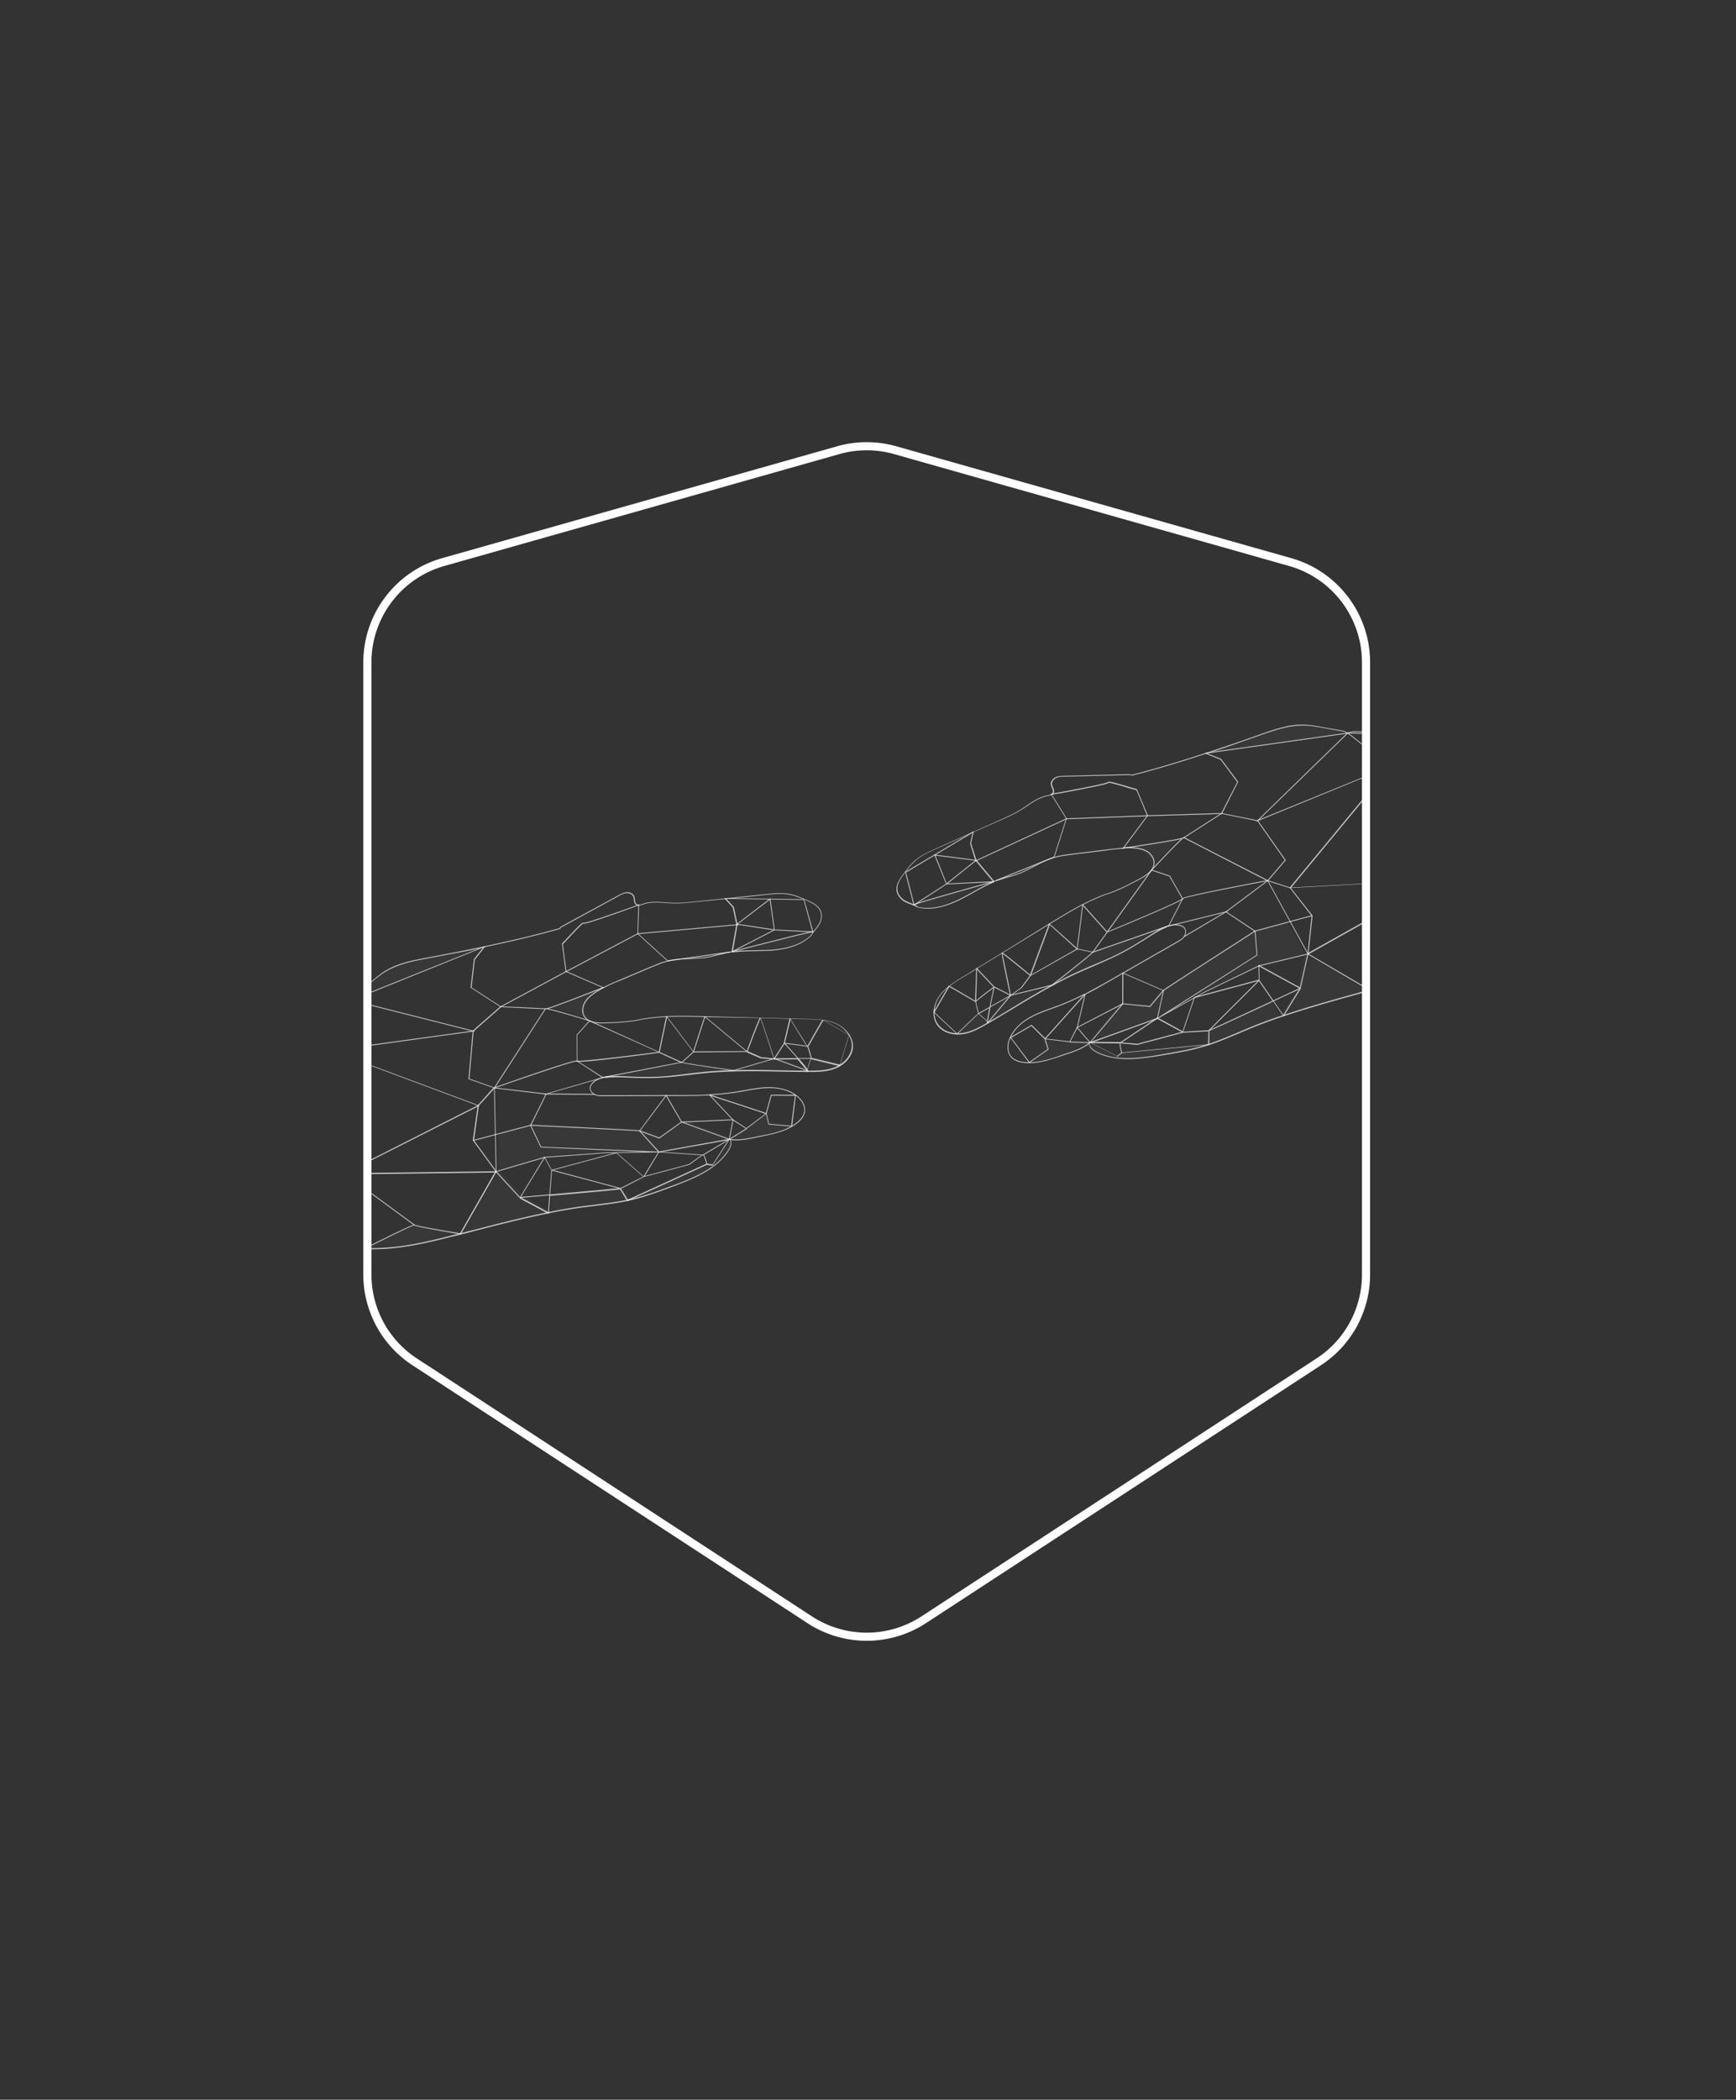 <?xml version="1.0" encoding="utf-8"?><svg xmlns="http://www.w3.org/2000/svg" viewBox="0 0 641 775" fill="none" width="641" height="775"><rect x="0" y="0" width="641" height="775" fill="#333333" stroke="none"/><mask id="ea" style="mask-type:alpha" maskUnits="userSpaceOnUse" x="136" y="155" width="369" height="442"><path d="M484.141 202.231l-159.459-46.606-.329-.092a16.163 16.163 0 00-8.235 0l-.166.044-159.623 46.654c-11.775 3.199-19.982 13.917-19.982 26.136v227.35c0 29.85 16.477 56.764 43.027 70.344l104.415 61.372.725.395c11.184 5.644 23.452 8.467 35.72 8.467 12.268 0 24.537-2.822 35.719-8.467l.37-.186 104.771-61.581c26.551-13.578 43.028-40.492 43.028-70.344v-227.35c-.001-12.219-8.206-22.936-19.981-26.136z" fill="#fff"/></mask><g mask="url(#ea)"><g opacity=".19"><path opacity=".19" d="M271.307 350.69c.821-.22 26.705-6.953 29.586-7.318l.269-.005c-.248.337-.513.611-.698.932l.16.092c-3.837 3.872-9.509 5.188-14.896 5.549-4.83.414-9.641.146-14.421.75zM311.128 392.688a8.64 8.64 0 01-1.604.836c-3.166 1.322-6.733 1.398-10.128 1.36.063-.017.029-.144-.165-.362.045-1.096 1.258-4.399 1.258-4.399l10.639 2.565z" fill="#fff" fill-opacity=".71"/><path opacity=".19" d="M299.316 394.838c.063-.017.063-.017 0 0-9.137.01-18.391-.421-27.603-.186l15.138-4.395 12.465 4.581zM202.838 371.811c3.049-.749 20.319-7.543 20.934-7.775-1.133.574-2.248 1.211-3.266 1.958-1.427.992-2.82 2.11-3.635 3.614-.816 1.505-1.037 3.46-.091 4.966.489.817 1.164 1.313 1.948 1.712-.017-.063-13.299-4.154-15.89-4.475zM284.862 414.416l8.451.714c-3.755 2.157-8.118 3.055-12.371 3.857-3.605.695-7.159 1.579-10.769.99l6.372-4.01 7.314-5.547 1.003 3.996zM179.834 348.866l-49.061 19.78.867-1.315c2.221-1.814 4.363-3.674 6.585-5.488 1.595-1.375 3.206-2.687 4.995-3.843 4.647-2.87 10.117-3.93 15.461-4.955 2.893-.573 5.803-1.082 8.696-1.654 4.11-.83 8.284-1.678 12.457-2.525zM252.634 413.641l17.619 6.382-25.967 4.656-7.094-7.78c.527.197 7.278 2.653 7.278 2.653l8.164-5.911z" fill="#fff" fill-opacity=".71"/><path opacity=".19" d="M264.097 429.39l6.076-9.413c.936.967.424 2.594-.27 3.795-1.467 2.356-3.305 4.338-5.498 6.009l-.308-.391zM224.612 396.982l28.017-5.34c.577.386 19.084 3.009 19.084 3.009-3.154.101-6.292.265-9.476.509-6.937.64-13.865 1.819-20.81 1.92-4.313.073-8.602-.267-12.949-.321-1.221-.011-2.569.011-3.866.223z" fill="#fff" fill-opacity=".71"/><path opacity=".19" d="M261.999 429.14l2.178.296.308.391c-4.275 3.245-9.601 5.349-14.708 7.259-5.107 1.91-10.214 3.82-15.491 5.098-.505.135-.964.191-1.469.326l29.182-13.37zM237.112 416.853l7.094 7.78-43.493-1.886-3.83-7.977c.017.063 39.719 1.949 40.229 2.083z" fill="#fff" fill-opacity=".71"/><path opacity=".19" d="M224.527 424.964l-22.448 1.615-17.883 5.265-.324-13.588 13.028-3.423 3.83 7.977 43.476 1.823-15.572.246-4.107.085zM230.078 438.099l2.658 4.365c-5.516 1.139-11.059 1.677-16.614 2.42-4.24.595-8.447 1.316-12.621 2.164l.477-6.559c10.786-.927 25.674-2.209 26.1-2.39z" fill="#fff" fill-opacity=".71"/><path opacity=".19" d="M184.196 431.844l8.869 9.606 10.436 5.598c-10.923 2.182-21.661 5.059-32.432 7.81l13.127-23.014zM171.069 454.858c-1.137.305-2.211.592-3.302.817-8.118 2.04-16.334 3.97-24.715 4.524-2.473.121-4.899.162-7.405.156 0 0 17.773-8.959 18.38-8.716.055.459 17.042 3.219 17.042 3.219z" fill="#fff" fill-opacity=".71"/></g><path d="M77.138 465.337c-2.647-1.796-5.367-4.114-8.21-7.143a63.828 63.828 0 01-10.075-14.36c-3.344-6.415-5.538-13.341-6.608-20.366-1.109-7.42-.012-12.927 3.261-16.376l.063-.017.064-.017c3.04-.273 5.41-1.788 7.493-3.362.674-.519 1.393-1.118 2.066-1.637 1.94-1.603 4.007-3.24 6.415-4.359 1.81-.823 3.865-1.238 5.777-1.683.505-.135.964-.191 1.47-.326 1.722-.394 3.49-.868 5.225-1.468 4.732-1.539 9.628-3.731 14.987-6.724l.148.299c-5.359 2.993-10.318 5.202-15.05 6.741-1.735.6-3.504 1.074-5.226 1.468-.505.135-.965.19-1.47.326-1.928.381-3.903.843-5.714 1.666-2.361 1.039-4.348 2.722-6.304 4.262-.674.519-1.393 1.118-2.067 1.637-2.02 1.557-4.516 3.105-7.603 3.459-3.146 3.415-4.26 8.859-3.203 16.09 1.007 7.041 3.248 13.887 6.591 20.303 2.69 5.236 6.086 10.081 10.06 14.296 9.206 9.854 17.798 12.359 23.388 12.756l.063-.017.16.093a20.8 20.8 0 012.145-2.606c5.57-5.487 14.873-6.896 21.351-7.481 4.624-.427 9.338-.268 13.955-.219 1.491.007 2.999.077 4.553.066 2.919.031 5.219.024 7.405-.156 8.335-.473 16.407-2.433 24.652-4.507 1.074-.288 2.211-.592 3.302-.817 1.515-.406 3.031-.812 4.564-1.155 9.112-2.374 18.494-4.753 27.868-6.655a177.11 177.11 0 0112.621-2.163c1.567-.217 3.214-.388 4.78-.604 3.862-.493 7.931-.974 11.834-1.817.506-.136 1.028-.208 1.47-.326 5.293-1.216 10.446-3.206 15.444-5.019l.063-.017c5.36-1.977 10.479-4.094 14.709-7.258 2.365-1.784 4.14-3.749 5.452-5.929.323-.56 1.353-2.529.32-3.606l-.355-.311.493.071c3.118.519 6.327-.138 9.409-.761.443-.118.838-.157 1.281-.275 4-.734 8.569-1.619 12.307-3.84l1.035-.683c1.49-1.009 3.224-2.624 3.457-4.785.145-1.731-.758-3.588-2.529-5.144a4.54 4.54 0 00-.675-.497c-3.292-2.434-7.471-2.872-10.356-2.776-2.823.08-5.589.618-8.373 1.093-1.091.225-2.261.403-3.432.581-2.864.429-5.951.782-9.502.921l-.021-.332c3.551-.139 6.638-.493 9.501-.922 1.108-.161 2.262-.402 3.433-.581 2.703-.521 5.55-1.013 8.372-1.092 2.965-.05 7.207.37 10.58 2.851.257.202.498.341.692.56 1.851 1.602 2.771 3.522 2.597 5.397-.2 2.287-2.043 3.999-3.596 5.025-.345.228-.69.455-1.098.7-3.801 2.237-8.387 3.06-12.434 3.873-.442.119-.838.157-1.28.276-2.957.589-6.039 1.212-9.123.819.815 1.272-.186 3.097-.509 3.657-1.358 2.26-3.197 4.241-5.562 6.026-4.212 3.227-9.412 5.298-14.754 7.338l-.064.017c-4.98 1.876-10.15 3.803-15.427 5.082-.505.135-.964.19-1.469.326-3.904.843-7.972 1.324-11.834 1.817-1.567.217-3.214.387-4.78.604a177.037 177.037 0 00-12.622 2.163c-9.374 1.902-18.755 4.281-27.868 6.655-1.515.406-3.031.812-4.564 1.155-1.137.305-2.211.593-3.302.817-8.244 2.074-16.397 3.988-24.715 4.524-2.14.099-4.486.187-7.405.156-1.491-.006-3.062-.059-4.553-.066-4.571-.129-9.267-.225-13.892.202-6.414.568-15.654 1.961-21.178 7.367-.795.823-1.573 1.708-2.191 2.686l-.093.16-.32-.185c-4.053-.471-9.484-1.791-15.47-5.941z" fill="#fff" fill-opacity=".71"/><path d="M99.197 387.735l-.148-.299c1.524-.882 3.174-1.798 4.744-2.76 1.052-.621 2.087-1.304 3.249-2.022 2.37-1.515 4.786-3.11 7.092-4.608 4.142-2.734 8.456-5.583 12.854-8.115.943-.524 1.811-.824 2.682-.854l.803-1.298c1.33-1.101 2.706-2.282 4.099-3.4l2.487-2.088c1.485-1.278 3.206-2.687 4.995-3.844 4.693-2.949 10.433-4.014 15.461-4.955l8.696-1.653c4.632-.903 8.742-1.733 12.537-2.479l.084.316a391.324 391.324 0 01-12.536 2.479l-8.696 1.653c-5.028.941-10.688 2.052-15.398 4.938-1.806 1.093-3.401 2.468-5.012 3.78l-2.487 2.088c-1.33 1.101-2.706 2.282-4.036 3.383l-.849 1.379-.063.017c-.872.03-1.739.33-2.619.837-4.399 2.532-8.649 5.364-12.791 8.098-2.306 1.498-4.722 3.093-7.092 4.608-1.162.718-2.197 1.401-3.249 2.022-1.65.916-3.283 1.895-4.807 2.777zM178.878 349.596l-.084-.316c10.511-2.207 19.611-4.375 27.851-6.718l.277-.48.064-.017c7.088-3.863 14.24-7.742 21.329-11.605.833-.427 1.885-1.047 3.01-1.145.998-.065 2.321.326 2.815 1.412.182.425.237.884.292 1.343.107.649.133 1.251.63 1.591.24.139.481.278.813.256.476.008 1.045-.144 1.533-.343l.126-.033c2.666-.918 5.572-.681 8.336-.474a47.02 47.02 0 002.953.157c2.523.068 5.024-.196 7.463-.443l11.464-1.176c5.067-.545 10.133-1.091 15.28-1.59 2.501-.264 5.003-.528 7.594-.207 2.384.309 4.588 1.208 6.426 2.002.383.168.767.336 1.07.458l.08.046c1.918.84 4.11 1.945 4.921 3.962.578 1.402.387 3.213-.521 4.878-.462.801-1.068 1.572-1.691 2.281l-.605.771c-.248.338-.45.595-.589.835l.16.093-.172.114c-3.307 3.323-8.178 5.102-14.942 5.628-1.934.112-3.884.161-5.771.192-2.839.016-5.787.129-8.605.478l-.021-.333c2.864-.428 5.766-.461 8.668-.494 1.887-.032 3.837-.081 5.77-.193 6.638-.492 11.383-2.237 14.677-5.354l-.08-.046.093-.16c.185-.321.45-.595.681-.995l.606-.772c.559-.691 1.165-1.463 1.627-2.264.862-1.585 1.024-3.253.462-4.592-.777-1.89-2.826-2.966-4.743-3.806l-.08-.046c-.384-.168-.704-.353-1.071-.458-1.837-.794-4.024-1.629-6.345-1.955-2.528-.338-5.03-.074-7.468.173-5.067.545-10.134 1.09-15.28 1.589l-11.544 1.131c-2.502.264-5.004.528-7.527.459-1.015.001-1.984-.077-3.016-.139-2.763-.208-5.59-.398-8.255.519l-.126.034c-.489.199-1.12.368-1.66.377a1.283 1.283 0 01-.956-.285c-.594-.45-.637-1.116-.76-1.828-.039-.395-.094-.855-.259-1.217-.46-.959-1.623-1.257-2.495-1.227-1.061.082-2.004.605-2.884 1.112l-21.266 11.588-.34.497-.063.017c-8.178 2.326-17.341 4.511-27.852 6.718z" fill="#fff" fill-opacity=".71"/><path d="M222.863 364.686l-.148-.299c1.84-.967 3.73-1.744 5.919-2.669l3.465-1.47c2.741-1.141 5.528-2.361 8.269-3.502 1.953-.794 3.953-1.669 6.054-2.164 1.453-.389 3.019-.606 5.079-.751.998-.065 2.076-.083 3.075-.147 2.139-.1 4.359-.153 6.557-.539 1.297-.212 2.624-.568 3.95-.923 1.074-.288 2.211-.592 3.382-.771.315-.084.648-.106 1.027-.207l.085.316c-.316.084-.649.106-.965.19-1.09.225-2.227.529-3.318.754-1.263.339-2.606.631-3.95.923-2.198.386-4.418.439-6.557.539-.999.064-2.077.082-3.075.146-2.06.146-3.626.363-5.079.752-2.101.495-4.101 1.37-6.054 2.164-2.741 1.141-5.528 2.361-8.269 3.502l-3.465 1.47c-2.332.895-4.142 1.719-5.982 2.686z" fill="#fff" fill-opacity=".71"/><path d="M222.612 397.857l-.085-.316c.379-.102.712-.123 1.091-.225 1.424-.246 2.915-.239 3.947-.177 1.634.036 3.268.072 4.857.188 2.666.098 5.395.179 8.091.133 4.52-.06 9.11-.613 13.494-1.178 2.422-.311 4.861-.558 7.299-.805a186.16 186.16 0 019.477-.508c5.914-.163 11.895-.074 17.687.067 3.268.072 6.6.127 9.915.119 3.728.016 7.026-.055 10.066-1.344a7.134 7.134 0 001.54-.819c2.686-1.599 4.326-4.069 4.504-6.69.086-1.445-.32-2.96-1.151-4.295-1.076-1.742-2.767-3.252-4.765-4.139-1.391-.642-2.92-1.045-4.749-1.3-2.051-.33-4.225-.357-6.129-.388-1.015.001-2.047-.061-3.062-.06-.952-.016-1.904-.031-2.936-.093l-5.522-.145-5.523-.145-20.404-.355c-4.633-.112-9.41-.254-14.085-.017a74.256 74.256 0 00-9.152.963l-.316.085c-4.552.949-9.164 1.169-13.936 1.297-2.22.053-3.905-.172-5.153-.786-.927-.428-1.555-1.005-2.028-1.758-.848-1.398-.787-3.445.121-5.11.722-1.344 1.846-2.457 3.681-3.694.972-.666 2.087-1.304 3.329-1.975l.148.299c-1.242.671-2.294 1.291-3.266 1.958-1.772 1.22-2.895 2.333-3.572 3.597-.862 1.585-.893 3.489-.142 4.777a4.491 4.491 0 001.931 1.649c1.231.55 2.853.793 5.009.756 4.773-.127 9.385-.348 13.874-1.28l.316-.084c2.846-.492 5.807-.812 9.215-.98 4.675-.238 9.451-.096 14.085.017l20.518.527 5.522.145 5.523.145c.951.016 1.903.031 2.935.093 1.016-.001 2.048.061 3.063.06 1.904.031 4.094.121 6.129.388 1.828.255 3.438.704 4.829 1.347 2.014.949 3.848 2.489 4.925 4.231.865 1.461 1.271 2.977 1.201 4.485-.161 2.683-1.91 5.25-4.642 6.93a8.549 8.549 0 01-1.604.836c-3.102 1.305-6.464 1.393-10.191 1.377-3.315.008-6.727-.093-9.916-.119-5.792-.14-11.773-.23-17.687-.067-3.424.105-6.562.269-9.476.508a329.18 329.18 0 00-7.299.805c-4.401.502-8.992 1.055-13.511 1.116-2.696.045-5.426-.036-8.092-.134-1.571-.053-3.222-.152-4.84-.125-1.015.001-2.443-.022-3.866.224a2.3 2.3 0 00-1.222-.011z" fill="#fff" fill-opacity=".71"/><path d="M221.682 398.174l-.085-.316 1.01-.271.085.316c-.459.055-.775.14-1.01.271z" fill="#fff" fill-opacity=".71"/><path d="M219.064 403.817c-.818-.526-1.421-1.515-1.279-2.501.071-.492.331-1.036.798-1.567.732-.806 1.704-1.473 2.951-1.874l.084.316a6.83 6.83 0 00-2.778 1.759c-.42.452-.698.932-.769 1.425-.188 1.066.685 2.051 1.612 2.479 1.008.475 2.149.44 3.227.422l22.999-.07.021.333-22.998.069c-1.079.019-2.3.007-3.371-.45a2.803 2.803 0 00-.497-.341zM92.814 471.291l-.097-.11-33.928-27.33-.017-.063-3.283-36.759 43.497-19.576 30.667-18.439 49.141-19.734.459-.055-3.928 5.046-1.193 10.204 11.049 7.126-10.301 9.056-1.546 17.474 9.494 3.345-6.011 6.621-1.783 12.798 8.362 11.502-.046.08-13.173 23.094-.144-.029c-.063.017-4.309-.673-8.51-1.443-7.111-1.276-8.354-1.62-8.612-1.822-.791.077-11.316 5.266-18.236 8.745l-.063.017-28.99-5.365-12.808 15.617zm-33.726-27.587l33.608 27.145 12.698-15.52.08.046 29.053 5.348c5.254-2.626 17.255-8.618 18.38-8.716l.126-.034.017.064c.658.433 10.377 2.093 16.819 3.143l13.034-22.854-8.345-11.439 1.859-13.022.063-.017 5.683-6.329-9.191-3.224 1.571-17.886 10.082-8.862-10.889-7.034 1.252-10.49 3.385-4.292-48.572 19.582-30.604 18.422-43.37 19.542 3.261 36.427zM299.937 344.101l-.021-.332c.189-.051.27-.005.333-.022l.16.093-.093.16-.16-.093-.029.144c.017.063-.046.08-.19.05zm.236-.131l-.097-.109.097.109zM270.352 351.42l-.085-.316.253-.068c6.27-1.612 26.785-6.906 29.333-7.25l.021.332c-2.548.345-23.063 5.639-29.27 7.234l-.252.068z" fill="#fff" fill-opacity=".71"/><path d="M270.415 351.403l-.148-.299 15.175-7.79-13.692-2.085 12.701-9.699 1.606 11.552 13.859.687.021.333-13.938-.733-15.584 8.034zm13.793-19.266l-11.7 8.889 13.263 1.997-1.563-10.886z" fill="#fff" fill-opacity=".71"/><path d="M299.937 344.101l-.034-.126-.097-.109.097.109-.05-.189.08.046-.03.143.161.092-.127.034z" fill="#fff" fill-opacity=".71"/><path d="M207.537 348.416l-.034-.126.126-.034-.034-.127a34.027 34.027 0 002.011-2.095c3.429-3.627 5.221-5.529 5.777-5.475.063-.017.143.03.143.03.86.175 12.56-3.907 20.206-6.701l.253-.068-.375 10.729 10.922 9.936 23.609-3.347 1.736-9.943-1.343-6.274-3.15-3.421 29.557.407.034.126L300.317 344l.05.19-.476-.008.042-.35-3.194-11.668-28.542-.408 2.762 2.983 1.394 6.464-.029.143-1.766 10.086-.918.111-23.087 3.275-.08-.046-11.099-10.092-.016-.063.333-10.379c-1.057.351-5.36 1.978-9.76 3.495-9.541 3.301-10.286 3.298-10.463 3.142-.586.089-3.796 3.522-5.524 5.407-2.041 2.239-2.121 2.193-2.264 2.163l-.143-.029z" fill="#fff" fill-opacity=".71"/><path d="M200.619 403.953l21.61-6.264-9.253-5.983-.054-9.802 4.53-5.072c-1.769-.542-13.121-3.999-15.586-4.354-.379.102-.459.055-.539.009l-.08-.046-.017-.063c-.017-.063.03-.143.093-.16.046-.081.172-.114.522-.073 2.733-.664 16.079-5.933 20.491-7.657l-13.469-5.8-.017-.064c-.144-1.044-1.297-10.145-1.347-10.335l.332-.021c-.012.206.842 6.679 1.314 10.209l14.093 6.107-.442.119-.126.034c-3.924 1.525-16.294 6.396-20.113 7.555 3.661.779 14.727 4.178 15.173 4.329l.224.075-4.796 5.347.049 9.532 9.717 6.197-.379.102-1.011.27-18.91 5.474 16.832.161.021.332-18.862-.158z" fill="#fff" fill-opacity=".71"/><path d="M182.61 401.67l-.085-.316c.316-.084 29.801-10.557 30.652-9.905l.114.172-.033-.126.063-.017c1.736.415 25.619-2.668 29.607-3.195l-25.316-11.359.122-.303 25.51 11.578 2.789-13.339 9.944 13.109 4.176-12.966 15.571 12.887c4.614-12.338 4.82-12.326 4.964-12.297.143.03.332-.021 5.152 14.935l3.54-5.485 2.221-9.395 6.521 10.438c5.451-9.72 5.531-9.674 5.674-9.644.064-.017.144.029 9.674 5.531l.08.047-.029.143-3.458 11.352-10.575-2.582c-.244.606-1.167 3.223-1.246 4.192.131.236.165.362.118.442l-.046.08-.126.034s-.127.034-.16-.092a.419.419 0 01-.102-.379c-.439-.627-1.637-2.066-3.497-4.208l-8.643.082-.206-.013-4.799-.474-5.048-2.168.189-.05-.097-.11-19.586.171-.093.16-.097-.109-4.376 3.88-.08-.046-8.247-3.747c-1.693.25-28.297 3.791-30.193 3.283l-.16-.092c-1.669-.162-27.971 9.052-30.383 9.901zm63.673-26.132l-2.672 12.766 8.087 3.655 4.204-3.767-9.619-12.654zm14.068-.047l-4.07 12.599 19.127-.115-15.057-12.484zm20.438.481c-.613 1.248-3.045 7.586-4.699 12.023l4.986 2.185 4.591.462c-1.725-5.428-4.299-13.268-4.878-14.67zm8.865 9.336l-3.447 5.325 8.167-.09c-2.037-2.298-4.155-4.641-4.72-5.235zm5.407 5.525c1.552 1.75 2.573 3.033 3.109 3.77.171-1.129.914-3.156 1.141-3.826l-4.25.056zm-5.011-5.563c.759.812 2.796 3.109 4.737 5.297l4.582-.077c-.473-1.768-1.044-3.646-1.209-4.008l-.017-.063c-.32-.185-4.963-.837-8.093-1.149zm1.818-8.881l-2.046 8.536c2.654.304 6.644.792 8.03 1.166l-5.984-9.702zm6.591 9.945c.295.598 1.023 3.314 1.243 4.135l.126-.034.017.063 10.273 2.46 3.306-10.905-9.37-5.409c-.589.834-3.578 6.103-5.595 9.69z" fill="#fff" fill-opacity=".71"/><path d="M182.416 401.452l18.705-28.977-16.795-.78 24.617-13.231 26.507-14.007 37.218-3.339.005.27-.585.089-36.554 3.296-26.444 13.99-23.61 12.69 16.175.743-18.982 29.457-.257-.201zM222.612 397.857l-.085-.316 1.091-.225 28.08-5.357.08.046c.481.277 11.628 1.961 19.005 2.963l15.137-4.394 12.528 4.563-.121.304-.081-.046-12.384-4.535-15.138 4.395c-1.828-.255-17.744-2.557-19.084-3.01l-29.028 5.612zM174.878 421.072l-.084-.316 21.113-5.589c4.048.201 39.765 1.869 40.291 2.066.51.134 6.384 2.351 7.198 2.607l8.181-5.848.063-.017 19.004-.827 4.924 3.217 7.049-5.274-20.702-6.774c-3.614.156-7.325.203-10.909.216l-1.492-.007c-1.158-.028-2.362.024-3.521-.004l-.021-.333c1.158.028 2.363-.024 3.521.004l1.491.007c3.585-.013 7.312.004 10.972-.232l.064-.017 20.782 6.82 1.854-6.725 9.216.035-1.389 11.745-8.736-.773-.89-3.823-7.267 5.467-5.067-3.245-18.861.856-8.228 5.928-.08-.046c-.08-.046-6.751-2.456-7.278-2.653-.653-.164-26.576-1.409-40.148-2.037l-21.05 5.572zm108.198-10.036l.872 3.76 8.181.719 1.369-11.063-8.614-.061-1.808 6.645z" fill="#fff" fill-opacity=".71"/><path d="M183.051 432.625l.013-.207-.648-30.967.189-.05 19.295 2.276-5.799 11.709 3.733 7.868 43.063 1.797-6.917-7.624.109-.097 9.912-13.284 5.783 9.959 17.395 6.306 1.327-6.922-8.608-9.135.219-.194 8.705 9.244-1.327 6.922 6.09-3.798.148.299-6.326 3.929.017.063-.063.017-.064.017-25.65 4.571.08.046-.413-.024-19.696.268-22.432 1.678-18.135 5.333zm-.361-30.909l.656 30.491 17.693-5.214 22.512-1.632 14.161-.207-38.08-1.643-3.881-8.167.046-.08 5.631-11.325-18.738-2.223zm53.686 15.673l6.98 7.607 25.318-4.55-17.092-6.184-5.635-9.66-9.571 12.787z" fill="#fff" fill-opacity=".71"/><path d="M92.637 471.135l-37.911-65.188 27.605 30.514.846-42.064.24.139 28.55 16.856 10.009-23.532-.447-.151.523-.073 7.601-18.622.144.029 45.749 11.571-52.681 7.278 54.222 20.2-49.307 24.923 55.456-.71.08.046 8.693 9.45 9.076-14.888 2.651 4.84 23.875-6.397 10.014 8.825 5.495-9.054.063-.017 16.26 1.059 10.178-5.977-6.508 10.071-2.178-.297-29.309 13.405-.08-.046-.017-.064-2.562-4.255c-.586.089-3.942.447-25.83 2.386l-.494 6.495-.092.16-10.516-5.644-.017-.063-.144-.029.047-.08-8.693-9.45-55.995.719-21.607 22.443L82.5 437.092l-.177-.155-25.796-28.562 36.346 62.629-.236.131zm-9.855-34.254l22.738 18.414 21.405-22.186-14.966-21.241-29.177 25.013zm.691-41.886l-.793 41.507 29.085-24.852-28.292-16.655zm28.768 16.662l14.903 21.258 49.117-24.872-53.998-20.125-10.039 23.676.08.046-.063.017zm90.575 29.55c-4.831.414-8.806.735-10.184.901l9.732 5.245.452-6.146zm-1.722-13.755l-8.753 14.327c1.125-.098 5.353-.486 10.517-.922l.705-8.99-2.469-4.415zm-71.276-58.076l-7.37 18.222 51.447-7.083-44.077-11.139zm74.002 62.693l-.692 8.783c16.804-1.456 23.139-2.07 25.118-2.262l-24.426-6.521zm23.796-6.443l-23.307 6.245 24.792 6.625c.787-.346 7.093-3.593 8.352-4.201l-9.837-8.669zm1.679 13.089l2.511 4.066 29.01-13.257c-.389-1.452-.939-2.998-1.196-3.199-.408.244-3.262 2.227-5.063 3.59l-.063.017-16.675 4.468-.046.08-.08-.046c-.88.506-7.122 3.736-8.398 4.281zm14.019-13.369l-5.246 8.717 16.295-4.367c.518-.341 3.51-2.565 4.735-3.299l-15.784-1.051zm16.622.894c.422.564 1.01 2.505 1.213 3.263l1.971.284 5.643-8.755-8.827 5.208z" fill="#fff" fill-opacity=".71"/><path d="M134.515 460.929l-7.692-28.199 26.29 19.29-.185.32-.017-.063-25.535-18.747 7.455 27.315-.316.084z" fill="#fff" fill-opacity=".71"/><g opacity=".19"><path opacity=".19" d="M365.797 325.371c-.821.22-26.603 7.331-29.281 8.455l-.236.131c.384.168.75.273 1.071.458l-.093.16c5.259 1.434 10.829-.262 15.675-2.643 4.391-2.057 8.423-4.694 12.864-6.561zM352.31 381.653a8.585 8.585 0 001.807-.078c3.403-.438 6.53-2.156 9.452-3.886-.064.017-.097-.11-.039-.396-.586-.926-3.289-3.181-3.289-3.181l-7.931 7.541z" fill="#fff" fill-opacity=".71"/><path opacity=".19" d="M363.552 377.625c7.917-4.558 15.716-9.559 23.811-13.962l-15.307 3.763-8.504 10.199zM435.653 309.429c-3.015.875-21.368 3.627-22.016 3.733 1.267-.069 2.552-.075 3.808.063 1.731.145 3.496.417 4.955 1.312 1.458.896 2.627 2.478 2.561 4.256-.015.951-.351 1.718-.831 2.456-.017-.063 9.377-10.23 11.523-11.82zM385.921 387.337l-6.961 4.844c4.33-.009 8.558-1.413 12.642-2.846 3.469-1.2 6.989-2.211 9.821-4.527l-7.523-.286-9.108-1.147 1.129 3.962zM444.103 278.055l52.378-7.4-1.408-.706c-2.831-.46-5.616-1-8.447-1.46-2.069-.393-4.12-.724-6.248-.831-5.459-.162-10.726 1.656-15.867 3.44-2.791.951-5.566 1.965-8.357 2.916-3.975 1.336-8.013 2.688-12.051 4.041zM413.444 370.552l-12.067 14.336 24.816-8.951 2.253-10.284c-.357.434-4.976 5.936-4.976 5.936l-10.026-1.037z" fill="#fff" fill-opacity=".71"/><path opacity=".19" d="M411.328 389.939l-9.968-5.114c-.327 1.306.93 2.459 2.131 3.152 2.449 1.308 5.032 2.105 7.766 2.455l.071-.493zM429.383 342.114l-26.934 9.383c-.307.624-15.023 12.149-15.023 12.149a213.453 213.453 0 018.461-4.298c6.328-2.914 12.917-5.356 18.982-8.742 3.772-2.093 7.316-4.532 11.053-6.752 1.053-.621 2.231-1.275 3.461-1.74zM413.083 388.657l-1.738 1.345-.071.493c5.325.672 10.989-.169 16.367-1.068s10.755-1.799 15.964-3.33c.505-.135.931-.317 1.436-.452l-31.958 3.012zM428.429 365.59l-2.253 10.284 36.723-23.379-.672-8.824c.08.047-33.423 21.548-33.798 21.919z" fill="#fff" fill-opacity=".71"/><path opacity=".19" d="M443.447 366.305l20.248-9.826 18.12-4.382-6.577-11.912-12.931 3.533.672 8.823-36.803 23.333 13.672-7.59 3.599-1.979zM445.207 380.455l-.12 5.11c5.347-1.772 10.416-4.078 15.599-6.211a210.563 210.563 0 0112.011-4.437l-3.692-5.442c-9.804 4.59-23.339 10.925-23.798 10.98zM481.815 352.097l-2.879 12.754-6.239 10.066c10.552-3.572 21.289-6.449 31.993-9.453l-22.875-13.367zM504.69 365.464c1.137-.304 2.211-.592 3.268-.943 8.05-2.292 16.131-4.728 23.666-8.44a143.783 143.783 0 006.491-3.567s-19.872 1.128-20.276 1.642c.119.442-13.149 11.308-13.149 11.308z" fill="#fff" fill-opacity=".71"/></g><path d="M591.276 327.574c1.395-2.879 2.591-6.246 3.538-10.29a63.836 63.836 0 001.546-17.474c-.312-7.228-1.875-14.324-4.46-20.942-2.751-6.98-6.517-11.184-11.076-12.535l-.064.017-.063.017c-2.77 1.284-5.579 1.157-8.17.836-.843-.113-1.765-.272-2.608-.385-2.481-.418-5.089-.802-7.734-.568-1.98.192-3.967.86-5.845 1.431-.505.135-.93.317-1.436.452a50.178 50.178 0 01-5.259 1.342c-4.868 1.034-10.204 1.583-16.341 1.671l.021.332c6.137-.087 11.537-.654 16.405-1.687 1.802-.348 3.57-.822 5.259-1.342.505-.135.93-.317 1.436-.452 1.861-.634 3.802-1.222 5.781-1.414 2.565-.281 5.127.184 7.591.539.843.112 1.765.271 2.608.384 2.528.338 5.464.432 8.314-.806 4.433 1.385 8.119 5.542 10.819 12.333 2.649 6.601 4.131 13.651 4.443 20.878.289 5.88-.23 11.773-1.563 17.411-3.046 13.137-9.235 19.602-13.877 22.741l-.063.017-.092.16a20.889 20.889 0 00-3.161-1.184c-7.567-1.966-16.329 1.464-22.231 4.197-4.218 1.942-8.221 4.437-12.194 6.787-1.288.752-2.559 1.566-3.911 2.334-2.512 1.486-4.508 2.63-6.49 3.567-7.456 3.758-15.426 6.097-23.604 8.424-1.073.287-2.21.592-3.267.943-1.516.406-3.032.812-4.531 1.281-9.078 2.501-18.392 5.132-27.462 8.171a177.941 177.941 0 00-12.012 4.437c-1.465.596-2.976 1.272-4.441 1.867-3.591 1.504-7.355 3.122-11.157 4.344-.505.135-.994.334-1.436.452-5.192 1.594-10.65 2.448-15.884 3.376l-.063.017c-5.631.967-11.122 1.694-16.367 1.069-2.941-.363-5.461-1.177-7.686-2.409-.561-.324-2.437-1.513-2.08-2.963l.151-.446-.392.308c-2.44 2.007-5.548 3.043-8.529 4.045-.442.118-.804.283-1.246.402-3.831 1.365-8.231 2.882-12.578 2.828l-1.239-.074c-1.794-.128-4.103-.661-5.386-2.415-.991-1.427-1.137-3.487-.381-5.72.075-.223.197-.527.336-.767 1.634-3.755 5.034-6.223 7.581-7.583 2.483-1.342 5.149-2.259 7.797-3.24 1.057-.351 2.16-.782 3.263-1.212 2.694-1.061 5.545-2.299 8.689-3.953l-.148-.299c-3.144 1.655-5.994 2.892-8.689 3.953-1.04.414-2.16.781-3.263 1.212-2.602.901-5.313 1.898-7.797 3.24-2.593 1.44-6.056 3.925-7.737 7.76-.121.303-.26.544-.319.83-.802 2.314-.639 4.436.45 5.973 1.316 1.881 3.768 2.442 5.626 2.554.413.025.826.049 1.301.057 4.411.037 8.794-1.544 12.705-2.862.442-.119.804-.284 1.246-.402 2.855-.968 5.836-1.97 8.311-3.851-.07 1.508 1.709 2.588 2.269 2.912 2.306 1.277 4.889 2.075 7.829 2.437 5.262.689 10.8-.118 16.447-1.022l.064-.017c5.251-.865 10.692-1.782 15.901-3.313.505-.135.93-.317 1.436-.452 3.802-1.222 7.565-2.84 11.156-4.343 1.466-.596 2.977-1.272 4.442-1.867 3.781-1.555 7.658-3 12.012-4.438 9.069-3.039 18.383-5.67 27.462-8.17 1.516-.407 3.032-.813 4.531-1.282 1.136-.305 2.21-.592 3.267-.943 8.177-2.327 16.194-4.746 23.666-8.44a125.103 125.103 0 006.491-3.567c1.288-.752 2.622-1.583 3.91-2.334 3.894-2.397 7.914-4.828 12.132-6.771 5.839-2.715 14.537-6.129 22.024-4.209 1.1.315 2.217.692 3.241 1.23l.16.093.185-.321c3.337-2.451 7.317-6.293 10.49-12.897z" fill="#fff" fill-opacity=".71"/><path d="M533.372 271.398l-.022-.332c-1.76-.003-3.647.029-5.488-.019-1.222-.011-2.46-.086-3.825-.126-2.81-.127-5.699-.301-8.446-.445-4.954-.297-10.114-.607-15.19-.601-1.078.018-1.979.192-2.749.601l-1.345-.722c-1.765-.272-3.484-.624-5.249-.896l-3.198-.564c-1.925-.364-4.12-.724-6.248-.831-5.539-.208-11.042 1.74-15.867 3.439l-8.357 2.917c-4.463 1.534-8.438 2.87-12.097 4.121l.085.316a389.542 389.542 0 0012.096-4.122l8.358-2.916c4.825-1.699 10.282-3.567 15.804-3.422 2.11.043 4.179.437 6.231.767l3.197.565c1.702.289 3.484.623 5.186.912l1.345.723.063-.017c.77-.409 1.672-.583 2.687-.584 5.075-.007 10.173.32 15.126.617 2.747.145 5.637.318 8.446.445 1.365.041 2.603.115 3.825.126 1.967.015 3.808.063 5.632.048zM445.295 278.21l-.084-.316c-10.206 3.344-19.171 6.017-27.479 8.107l-.48-.277-.064.017c-8.07.199-16.203.415-24.273.614-.935.048-2.157.037-3.18.514-.897.443-1.847 1.443-1.732 2.63.055.459.237.885.418 1.31.233.615.511 1.149.251 1.693-.139.24-.277.48-.576.628-.409.245-.977.397-1.499.47l-.127.033c-2.766.539-5.165 2.197-7.455 3.758-.8.553-1.662 1.123-2.479 1.612-2.151 1.321-4.449 2.343-6.685 3.348l-10.516 4.714c-4.66 2.061-9.321 4.122-14.027 6.263-2.299 1.022-4.598 2.044-6.681 3.618-1.91 1.46-3.37 3.34-4.564 4.946-.248.337-.496.675-.698.932l-.046.08c-1.241 1.686-2.586 3.739-2.281 5.891.2 1.504 1.272 2.977 2.891 3.965.8.462 1.711.827 2.604 1.13l.91.365c.384.168.687.29.927.428l-.092.161.206.012c4.526 1.225 9.634.33 15.755-2.597 1.73-.869 3.443-1.802 5.093-2.718 2.467-1.406 5.077-2.782 7.691-3.889l-.148-.299c-2.694 1.061-5.224 2.483-7.754 3.906-1.65.916-3.363 1.849-5.093 2.718-5.995 2.893-10.977 3.754-15.388 2.702l.046-.08-.067-.253c-.321-.185-.687-.29-1.088-.521l-.91-.365c-.83-.319-1.74-.685-2.541-1.147-1.539-.942-2.514-2.305-2.696-3.746-.272-2.025.964-3.981 2.204-5.668l.046-.08c.249-.337.434-.657.699-.931 1.194-1.607 2.67-3.424 4.518-4.867 2.02-1.556 4.318-2.578 6.554-3.584 4.66-2.061 9.32-4.122 14.027-6.263l10.533-4.65c2.299-1.022 4.597-2.044 6.748-3.365.88-.507 1.68-1.06 2.542-1.629 2.29-1.561 4.643-3.14 7.409-3.678l.127-.034c.522-.072 1.153-.241 1.625-.503.362-.165.564-.422.686-.725.289-.687-.006-1.285-.255-1.963-.165-.362-.347-.787-.385-1.183-.081-1.061.777-1.901 1.547-2.31.96-.46 2.038-.478 3.053-.48l24.211-.597.544.26.063-.017c8.182-2.057 17.146-4.729 27.415-8.09z" fill="#fff" fill-opacity=".71"/><path d="M414.749 313.27l-.022-.333c-2.076.083-4.102.355-6.46.648l-3.736.46c-2.944.382-5.968.719-8.911 1.101-2.089.289-4.258.532-6.326 1.154-1.452.389-2.918.984-4.774 1.888-.897.443-1.84.967-2.736 1.41-1.903.984-3.852 2.048-5.949 2.813-1.229.464-2.555.82-3.882 1.175-1.074.288-2.21.593-3.314 1.024-.315.084-.614.232-.993.334l.084.315c.316-.084.615-.232.931-.317 1.057-.351 2.194-.655 3.25-1.006 1.264-.339 2.573-.757 3.883-1.176 2.096-.765 4.045-1.828 5.948-2.812.897-.443 1.84-.967 2.736-1.41 1.857-.904 3.322-1.5 4.775-1.889 2.067-.621 4.236-.864 6.325-1.153 2.944-.383 5.968-.719 8.911-1.102l3.736-.459c2.468-.391 4.447-.582 6.524-.665z" fill="#fff" fill-opacity=".71"/><path d="M431.552 341.871l-.085-.315c-.379.101-.678.249-1.057.35-1.356.499-2.644 1.25-3.506 1.82-1.398.848-2.795 1.697-4.113 2.591-2.26 1.418-4.583 2.853-6.94 4.162-3.945 2.207-8.197 4.024-12.276 5.726-2.253.942-4.488 1.947-6.723 2.952a185.76 185.76 0 00-8.462 4.298c-5.203 2.816-10.338 5.885-15.283 8.902a407.792 407.792 0 01-8.528 5.061c-3.22 1.878-6.112 3.465-9.389 3.869a7.17 7.17 0 01-1.743.061c-3.126-.042-5.781-1.362-7.245-3.542-.798-1.208-1.204-2.724-1.151-4.295.061-2.047.77-4.2 2.057-5.967.883-1.252 2.006-2.365 3.462-3.5 1.612-1.312 3.481-2.422 5.114-3.401.88-.506 1.742-1.076 2.622-1.583a64.522 64.522 0 002.496-1.549l4.71-2.886 4.71-2.887 17.505-10.716c3.957-2.414 8.023-4.925 12.19-7.057a74.067 74.067 0 018.407-3.742l.316-.085c4.417-1.454 8.521-3.569 12.718-5.844 1.949-1.064 3.296-2.102 4.069-3.257.589-.835.845-1.648.878-2.537.036-1.634-1.041-3.377-2.659-4.365-1.298-.803-2.828-1.205-5.035-1.358-1.176-.092-2.46-.086-3.871-.046l.021.333c1.411-.04 2.633-.029 3.808.062 2.144.171 3.674.573 4.892 1.33 1.538.941 2.518 2.575 2.511 4.066a4.495 4.495 0 01-.848 2.393c-.791 1.092-2.074 2.113-3.96 3.16-4.197 2.275-8.301 4.39-12.655 5.828l-.315.084c-2.712.998-5.436 2.201-8.471 3.759-4.167 2.132-8.233 4.644-12.19 7.058l-17.534 10.858-4.71 2.887-4.71 2.887c-.817.49-1.633.979-2.496 1.549-.88.506-1.743 1.076-2.622 1.582-1.634.98-3.486 2.153-5.114 3.402-1.456 1.134-2.626 2.328-3.509 3.58-1.27 1.829-2.088 4.08-2.149 6.127-.019 1.697.387 3.213 1.202 4.484 1.481 2.244 4.279 3.592 7.485 3.681a8.588 8.588 0 001.807-.078c3.339-.421 6.294-2.025 9.514-3.903 2.875-1.65 5.78-3.444 8.528-5.061 4.946-3.017 10.081-6.086 15.284-8.901 3.018-1.621 5.817-3.049 8.461-4.298a322.885 322.885 0 016.723-2.953c4.063-1.765 8.315-3.582 12.259-5.789 2.357-1.309 4.681-2.744 6.941-4.162 1.334-.831 2.715-1.743 4.129-2.528.88-.506 2.105-1.241 3.46-1.739.392-.308.691-.456 1.07-.558z" fill="#fff" fill-opacity=".71"/><path d="M432.516 341.681l-.085-.316-1.01.271.084.315a2.812 2.812 0 011.011-.27z" fill="#fff" fill-opacity=".71"/><path d="M437.604 345.259c.446-.864.474-2.022-.142-2.805-.308-.391-.805-.732-1.475-.959-1.037-.331-2.212-.422-3.493-.147l.085.316a6.833 6.833 0 013.286.135c.59.18 1.07.458 1.378.849.696.829.432 2.118-.156 2.953-.635.915-1.641 1.455-2.584 1.979l-19.952 11.438.148.299 19.951-11.439c.943-.523 1.996-1.143 2.694-2.075.075-.223.168-.384.26-.544zM561.777 333.447l-22.487 19.158-.063.017c-7.733.448-19.442 1.216-20.166 1.545-.122.303-1.026 1.223-6.547 5.884-3.253 2.767-6.586 5.488-6.649 5.505l-.109.097-22.892-13.431-.08-.046 1.491-14.142-7.944-10.192-8.516-2.728 6.549-7.644-10.093-14.423-13.448-2.693 6.005-11.696-6.134-8.24-5.925-2.406.425-.182 52.441-7.417 35.778.635 47.52-4.812 15.474 33.493.016.064-15.654 40.615-.029.143-18.963-7.104zm18.925-66.81l-47.33 4.761-35.716-.652-51.855 7.328 5.078 2.024 6.328 8.459-5.896 11.599 13.162 2.633 10.304 14.705-6.394 7.468 8.087 2.639.063-.016 8.121 10.347-1.508 14.079 22.715 13.275c5.054-4.13 12.577-10.411 12.994-11.131l-.017-.064.126-.033c1.023-.478 14.412-1.29 20.275-1.642l22.487-19.159.046-.08 18.757 7.092 15.532-40.312-15.359-33.32zM337.535 334.095l-.097-.11-.092.16-.16-.092.092-.16c.064-.017.047-.08.299-.148l.148.299-.19.051zm-.067-.253l-.03.143.03-.143zM366.989 325.526l-.084-.316-.253.067c-6.236 1.739-26.65 7.412-29.028 8.388l.147.299c2.379-.976 22.793-6.649 28.966-8.371l.252-.067z" fill="#fff" fill-opacity=".71"/><path d="M349.493 326.423l-11.705 7.604-.147-.299 11.658-7.524-4.385-10.808 15.849 2.05-10.815 8.652 17.037-.842.021.333-17.513.834zm.025-.413l10.487-8.361-14.577-1.849 4.09 10.21z" fill="#fff" fill-opacity=".71"/><path d="M337.708 333.981l-.034-.127.03-.143-.03.143-.113-.172.016.063.034.126-.029.143.126-.033z" fill="#fff" fill-opacity=".71"/><path d="M419.778 291.614c-.11.097-.11.097-3.042-.742-2.44-.768-6.936-2.136-7.488-1.92-.075.223-.782.615-10.632 2.51-4.57.886-9.092 1.692-10.2 1.853l5.461 8.759.017.063-4.566 14.289-.046.08-21.632 8.707-.85.363-6.572-7.852-.097-.109-1.945-6.249.901-3.964-24.514 14.624 2.988 11.656.211.282-.409.245-.051-.19-3.089-12.035-.034-.126 25.394-15.131-1.018 4.538 1.974 6.105 6.475 7.743 22.12-8.906 4.49-14.065-5.688-9.104.252-.068c8.018-1.404 20.193-3.718 20.849-4.3-.017-.064.047-.081.11-.097.471-.262 2.957.426 7.74 1.852 1.323.39 2.646.78 2.789.81l.034.126.126-.034.034.126-.092.161z" fill="#fff" fill-opacity=".71"/><path d="M453.646 336.154l-21.846 5.38 5.021-9.807-4.854-8.516-6.459-2.128c1.262-1.353 9.364-10.023 11.321-11.563.379-.101.425-.181.471-.262l.046-.08-.017-.063a.14.14 0 00-.16-.092c-.08-.047-.206-.013-.488.198-2.699.791-16.892 2.902-21.575 3.615l8.764-11.758-.017-.063c-.397-.977-3.949-9.435-4-9.625l-.299.148c.114.173 2.611 6.206 3.967 9.498l-9.214 12.353.442-.119.126-.034c4.161-.641 17.309-2.607 21.196-3.513-2.782 2.506-10.665 10.981-10.976 11.336l-.156.177 6.826 2.232 4.724 8.28-5.236 10.271.379-.101 1.01-.271 19.114-4.715-14.497 8.555.148.299 16.239-9.632z" fill="#fff" fill-opacity=".71"/><path d="M436.822 331.727c.017.063-.03.143-.093.16-1.451 1.404-26.261 11.64-27.79 12.252l-5.269 7.37-.046.08-5.73-1.173-.029.143-.16-.092-17.048 9.645-.029.143-.017-.063-3.289 4.402-3.918 2.81-.172.113-7.527 4.251c-.523 2.848-.858 4.63-.924 5.393.097.109.148.299.102.379-.047.08-.11.097-.093.16l-.126.034-.08-.047c-.08-.046-.114-.172-.119-.442-.553-.799-2.644-2.541-3.175-3.008l-7.868 7.524-8.67-8.102-.097-.109.046-.08c5.503-9.531 5.612-9.628 5.612-9.628.11-.097.173-.114 9.737 5.515l.427-12.3 6.622 7.026 5.808 2.98c-3.287-15.299-3.115-15.413-3.005-15.51.109-.097.282-.211 10.447 8.168l7.041-18.947 10.243 9.171 2.057-16.325 9.085 10.157 16.32-22.718.257.201-16.118 22.462c3.654-1.521 25.959-10.747 27.238-12.037l.063-.017s-.046.08.034.126l.012-.206c.492-.944 31.246-6.68 31.499-6.748l.085.316c-2.641.504-29.963 5.659-31.343 6.571zm-38.932 18.42l5.523 1.16 5.177-7.209-8.697-9.72-2.003 15.769zm-17.065 9.582l16.623-9.464-9.825-8.876-6.798 18.34zm-7.552 7.439l3.746-2.696 3.225-4.385c-3.634-2.952-8.925-7.289-10.081-8.062.263 1.486 1.954 9.563 3.11 15.143zm-7.526 4.25l7.118-4.005-5.648-2.887c-.193.796-.917 3.901-1.47 6.892zm-4.205 2.752c.532.467 2.189 1.85 2.902 2.743.095-.906.418-2.482.807-4.82l-3.709 2.077zm-1.121-4.438c-.008.475.5 2.37.974 4.139l4.007-2.225a171.578 171.578 0 011.453-6.956c-2.554 1.836-6.249 4.721-6.434 5.042zm.025-.413c1.014-1.017 4.225-3.434 6.371-5.025l-6.04-6.37-.331 11.395zm-9.951-5.051c-.509.881-3.994 6.824-5.41 9.37l8.316 7.791 7.665-7.267-.016-.063.126-.034c-.22-.821-.948-3.537-.991-4.203-3.621-2.143-8.843-5.212-9.69-5.594z" fill="#fff" fill-opacity=".71"/><path d="M468.16 324.886l-30.687-15.742 14.154-9.073-27.934.851-29.959 1.123-33.902 15.718.131.236.551-.216 33.304-15.423 29.897-1.105 26.792-.816-13.7 8.748 31.168 16.02.185-.321zM431.552 341.872l-.085-.316-1.057.351-26.997 9.4-.046.08c-.277.48-9.089 7.513-14.976 12.069l-15.307 3.763-8.551 10.279.257.202.046-.08 8.459-10.119 15.306-3.763c1.457-1.135 14.089-11.087 15.023-12.149l27.928-9.717zM463.482 343.809c-11.503 7.347-33.313 21.45-33.751 21.838-.358.434-4.93 5.857-4.976 5.937l-.046.08-10.089-1.02-16.763 8.688-2.765 5.345-9.028-1.101 1.142 3.755-7.18 5.038-7.075-9.477 7.964-4.639 4.967 4.897 14.589-16.297.063-.017c3.207-1.672 6.444-3.487 9.618-5.285l1.288-.751c.989-.604 2.059-1.161 3.048-1.765l.147.299c-.989.604-2.058 1.161-3.047 1.764l-1.288.752c-3.111 1.781-6.331 3.659-9.555 5.268l-14.542 16.217 8.741 1.043 2.656-5.247 16.872-8.786.063-.017 10.009.974c.576-.629 4.555-5.486 4.93-5.857.357-.434 30.455-19.737 33.86-21.935l21.079-5.716.085.316-21.016 5.699zm-82.655 34.874l-7.43 4.36 6.717 8.897 6.725-4.713-1.125-3.693-4.887-4.851z" fill="#fff" fill-opacity=".71"/><path d="M464.887 356.633l-20.265 9.763-17.191 9.616-.345.227.046-.08-24.5 8.867-.063.017-.063.017-.017-.064-7.443-.239-.022-.333 7.174.244-4.61-5.331 2.917-12.358.286.059-2.888 12.214 4.611 5.332 11.848-14.142.029-11.516 15.226 6.548.143.03-2.178 10.061 36.395-23.088-.701-8.681-10.876-7.24 15.571-11.619.189-.051 14.923 27.142.113.173-18.309 4.432zm-11.948-20.086l10.538 6.992.081.046.722 9.014-32.156 20.463 12.367-6.902 20.312-9.843 17.93-4.33-14.678-26.734-15.116 11.294zm-38.16 22.817l-.05 11.183-11.71 13.901 24.201-8.718 2.241-10.078-14.682-6.288z" fill="#fff" fill-opacity=".71"/><path d="M580.42 340.366l.161-72.411-8.059 37.633-.075.223-10.59 27.682-29.934-8.633-48.853 27.375-2.803 12.53.08.046-.109.097.017.063-6.285 10.147-.16-.093-3.676-5.379c-19.971 9.346-23.01 10.634-23.562 10.85l-.091 4.966.017.063-.046.08-32.085 3.046-1.738 1.346-10.671-5.468 11.802.087 13.552-9.047.064-.017 9.285 5.094 4.26-12.65 23.875-6.397-.124-5.518 15.304 8.356 2.803-12.53.046-.081 48.382-27.112-55.163 3.069 36.858-44.604-49.228 20.163 33.834-32.895.11-.097 15.848 12.407.488-.199-.311.355 20.435 15.375 16.296-28.873.138-.24 21.766 36.004 8.649-40.227-.175 75.393-.332.021zm-46.097-41.67l-2.278 25.861 29.63 8.511 10.485-27.316-37.837-7.056zm.121-.303l37.615 6.98-21.457-35.613-16.158 28.633zm-.471.261l-20.469-15.501-36.702 44.427 54.974-3.018 2.277-25.861-.08-.047zm-60.139 75.958l5.806-9.408c-1.259.608-4.879 2.255-9.27 4.311l3.464 5.097zm-8.78-12.811l5.105 7.433c4.69-2.205 8.483-3.966 9.569-4.46l-14.744-8.032.07 5.059zm0-59.37l48.096-19.589-15.494-12.096-32.602 31.685zm-18.078 77.55c1.81-.823 7.603-3.459 22.884-10.6l-4.991-7.26-17.893 17.86zm-10.075.804c1.394-.103 8.479-.444 9.334-.538l18.158-18.134-23.307 6.246-4.185 12.426zm-.105.367l-.046.08-.08-.046-16.675 4.468-.063.016c-2.224-.216-5.704-.57-6.18-.578-.121.304.175 1.917.565 3.369l31.751-3.024.142-4.777c-1.394.103-8.415.427-9.414.492zm-22.589 3.615c1.445.087 5.131.453 5.75.491l16.296-4.367-8.948-4.846-13.098 8.722zm-11.036.25l9.264 4.761 1.566-1.232c-.203-.758-.665-2.733-.581-3.432l-10.249-.097z" fill="#fff" fill-opacity=".71"/></g><path d="M1.065 387.081V85.595a27.335 27.335 0 0119.913-26.308L219.793 3.2a27.334 27.334 0 0114.844 0L433.45 59.287a27.336 27.336 0 0119.914 26.308v301.486c0 9.25-4.678 17.873-12.433 22.916L242.117 539.288a27.333 27.333 0 01-29.804 0L13.498 409.998A27.335 27.335 0 011.065 387.08z" style="transform-box:fill-box;transform-origin:50% 50%"><animateTransform attributeName="transform" type="scale" values="0.71; 1" dur="1s" repeatCount="indefinite" begin="3s"/><animate attributeName="stroke-opacity" values="0; 0.3; 0" dur="1s" repeatCount="indefinite" begin="3s"/></path><path d="M37.466 431.995V134.028c0-14.311 9.515-26.877 23.29-30.758l196.197-55.266a31.956 31.956 0 0117.329 0l196.196 55.266c13.776 3.88 23.291 16.447 23.291 30.758v297.967a31.956 31.956 0 01-14.552 26.8l-196.197 127.4a31.956 31.956 0 01-34.805 0l-196.197-127.4a31.955 31.955 0 01-14.552-26.8z" style="transform-box:fill-box;transform-origin:50% 50%"><animateTransform attributeName="transform" type="scale" values="0.83; 1" dur="1s" repeatCount="indefinite" begin="3s"/><animate attributeName="stroke-opacity" values="0; 0.3; 0" dur="1s" repeatCount="indefinite" begin="3s"/></path><path d="M92.82 493.926V205.481c0-17.239 11.459-32.377 28.051-37.055l188.702-53.207a38.488 38.488 0 0120.896 0l188.702 53.207c16.592 4.678 28.052 19.816 28.052 37.055v288.445a38.499 38.499 0 01-17.519 32.28L341.002 648.859a38.499 38.499 0 01-41.963 0L110.337 526.206a38.5 38.5 0 01-17.518-32.28z" stroke="#fff" stroke-opacity=".3" stroke-width="3" stroke-dasharray="2100 2100" stroke-dashoffset="2100"><animate attributeName="stroke-dashoffset" values="2100; 0" dur="3s" fill="freeze" repeatCount="1" begin="1s"/></path><path d="M135.65 470.405V244.498c0-17.224 11.44-32.352 28.012-37.044l145.871-41.299a38.508 38.508 0 0120.976 0l145.87 41.299c16.573 4.692 28.013 19.82 28.013 37.044V470.405a38.5 38.5 0 01-17.458 32.241l-145.871 95.203a38.501 38.501 0 01-42.084 0l-145.871-95.203a38.5 38.5 0 01-17.458-32.241z" stroke="#fff" stroke-width="3"/><g fill-opacity="0"><path d="M80 497.816v20.174c0 .671.336 1.297.896 1.667l13 8.611c.67.444 1.539.444 2.208 0l13-8.611c.56-.37.896-.996.896-1.667v-20.174a2 2 0 00-1.448-1.922l-13-3.735a1.994 1.994 0 00-1.104 0l-13 3.735A2 2 0 0080 497.816z" fill="none"/><path d="M85 502.413v12.807a2 2 0 00.885 1.661l8 5.371a2.003 2.003 0 002.23 0l8-5.371a2 2 0 00.885-1.661V502.413a2 2 0 00-1.441-1.92l-8-2.33a1.988 1.988 0 00-1.118 0l-8 2.33a2 2 0 00-1.441 1.92z" fill="none"/><animate attributeName="fill-opacity" values="0; 1" dur="0.3s" fill="freeze" repeatCount="1" begin="1s"/></g><g fill-opacity="0"><path d="M83 172.816v20.174c0 .671.336 1.297.896 1.667l13 8.611c.67.444 1.539.444 2.208 0l13-8.611c.56-.37.896-.996.896-1.667v-20.174a2 2 0 00-1.448-1.922l-13-3.735a1.994 1.994 0 00-1.104 0l-13 3.735A2 2 0 0083 172.816z" fill="none"/><path d="M88 177.413v12.807a2 2 0 00.885 1.661l8 5.371a2.003 2.003 0 002.23 0l8-5.371a2 2 0 00.885-1.661V177.413a2 2 0 00-1.441-1.92l-8-2.33a1.988 1.988 0 00-1.118 0l-8 2.33a2 2 0 00-1.441 1.92z" fill="none"/><animate attributeName="fill-opacity" values="0; 1" dur="0.3s" fill="freeze" repeatCount="1" begin="1.4s"/></g><g fill-opacity="0"><path d="M305 101.816v20.174c0 .671.336 1.297.896 1.667l13 8.611a1.997 1.997 0 002.208 0l13-8.611c.56-.37.896-.996.896-1.667v-20.174a2 2 0 00-1.448-1.922l-13-3.735a1.998 1.998 0 00-1.104 0l-13 3.735a2 2 0 00-1.448 1.922z" fill="none"/><path d="M310 106.413v12.807a2 2 0 00.885 1.661l8 5.371a2.003 2.003 0 002.23 0l8-5.371a2 2 0 00.885-1.661V106.413a2 2 0 00-1.441-1.92l-8-2.33a1.987 1.987 0 00-1.118 0l-8 2.33a2 2 0 00-1.441 1.92z" fill="none"/><animate attributeName="fill-opacity" values="0; 1" dur="0.3s" fill="freeze" repeatCount="1" begin="1.8s"/></g><g fill-opacity="0"><path d="M528 172.816v20.174c0 .671.336 1.297.896 1.667l13 8.611a1.997 1.997 0 002.208 0l13-8.611c.56-.37.896-.996.896-1.667v-20.174a2 2 0 00-1.448-1.922l-13-3.735a1.992 1.992 0 00-1.104 0l-13 3.735a2 2 0 00-1.448 1.922z" fill="none"/><path d="M533 177.413v12.807a2 2 0 00.885 1.661l8 5.371a2.003 2.003 0 002.23 0l8-5.371a2 2 0 00.885-1.661V177.413a2 2 0 00-1.441-1.92l-8-2.33a1.987 1.987 0 00-1.118 0l-8 2.33a2 2 0 00-1.441 1.92z" fill="none"/><animate attributeName="fill-opacity" values="0; 1" dur="0.3s" fill="freeze" repeatCount="1" begin="2.2s"/></g><g fill-opacity="0"><path d="M530 497.816v20.174c0 .671.336 1.297.896 1.667l13 8.611a1.997 1.997 0 002.208 0l13-8.611c.56-.37.896-.996.896-1.667v-20.174a2 2 0 00-1.448-1.922l-13-3.735a1.992 1.992 0 00-1.104 0l-13 3.735a2 2 0 00-1.448 1.922z" fill="none"/><path d="M535 502.413v12.807a2 2 0 00.885 1.661l8 5.371a2.003 2.003 0 002.23 0l8-5.371a2 2 0 00.885-1.661V502.413a2 2 0 00-1.441-1.92l-8-2.33a1.987 1.987 0 00-1.118 0l-8 2.33a2 2 0 00-1.441 1.92z" fill="none"/><animate attributeName="fill-opacity" values="0; 1" dur="0.3s" fill="freeze" repeatCount="1" begin="2.6s"/></g><g fill-opacity="0"><path d="M305 642.816v20.174c0 .671.336 1.297.896 1.667l13 8.611a1.997 1.997 0 002.208 0l13-8.611c.56-.37.896-.996.896-1.667v-20.174a2 2 0 00-1.448-1.922l-13-3.735a1.992 1.992 0 00-1.104 0l-13 3.735a2 2 0 00-1.448 1.922z" fill="none"/><path d="M310 647.413v12.807a2 2 0 00.885 1.661l8 5.371a2.003 2.003 0 002.23 0l8-5.371a2 2 0 00.885-1.661V647.413a2 2 0 00-1.441-1.92l-8-2.33a1.987 1.987 0 00-1.118 0l-8 2.33a2 2 0 00-1.441 1.92z" fill="none"/><animate attributeName="fill-opacity" values="0; 1" dur="0.3s" fill="freeze" repeatCount="1" begin="3s"/></g></svg>
